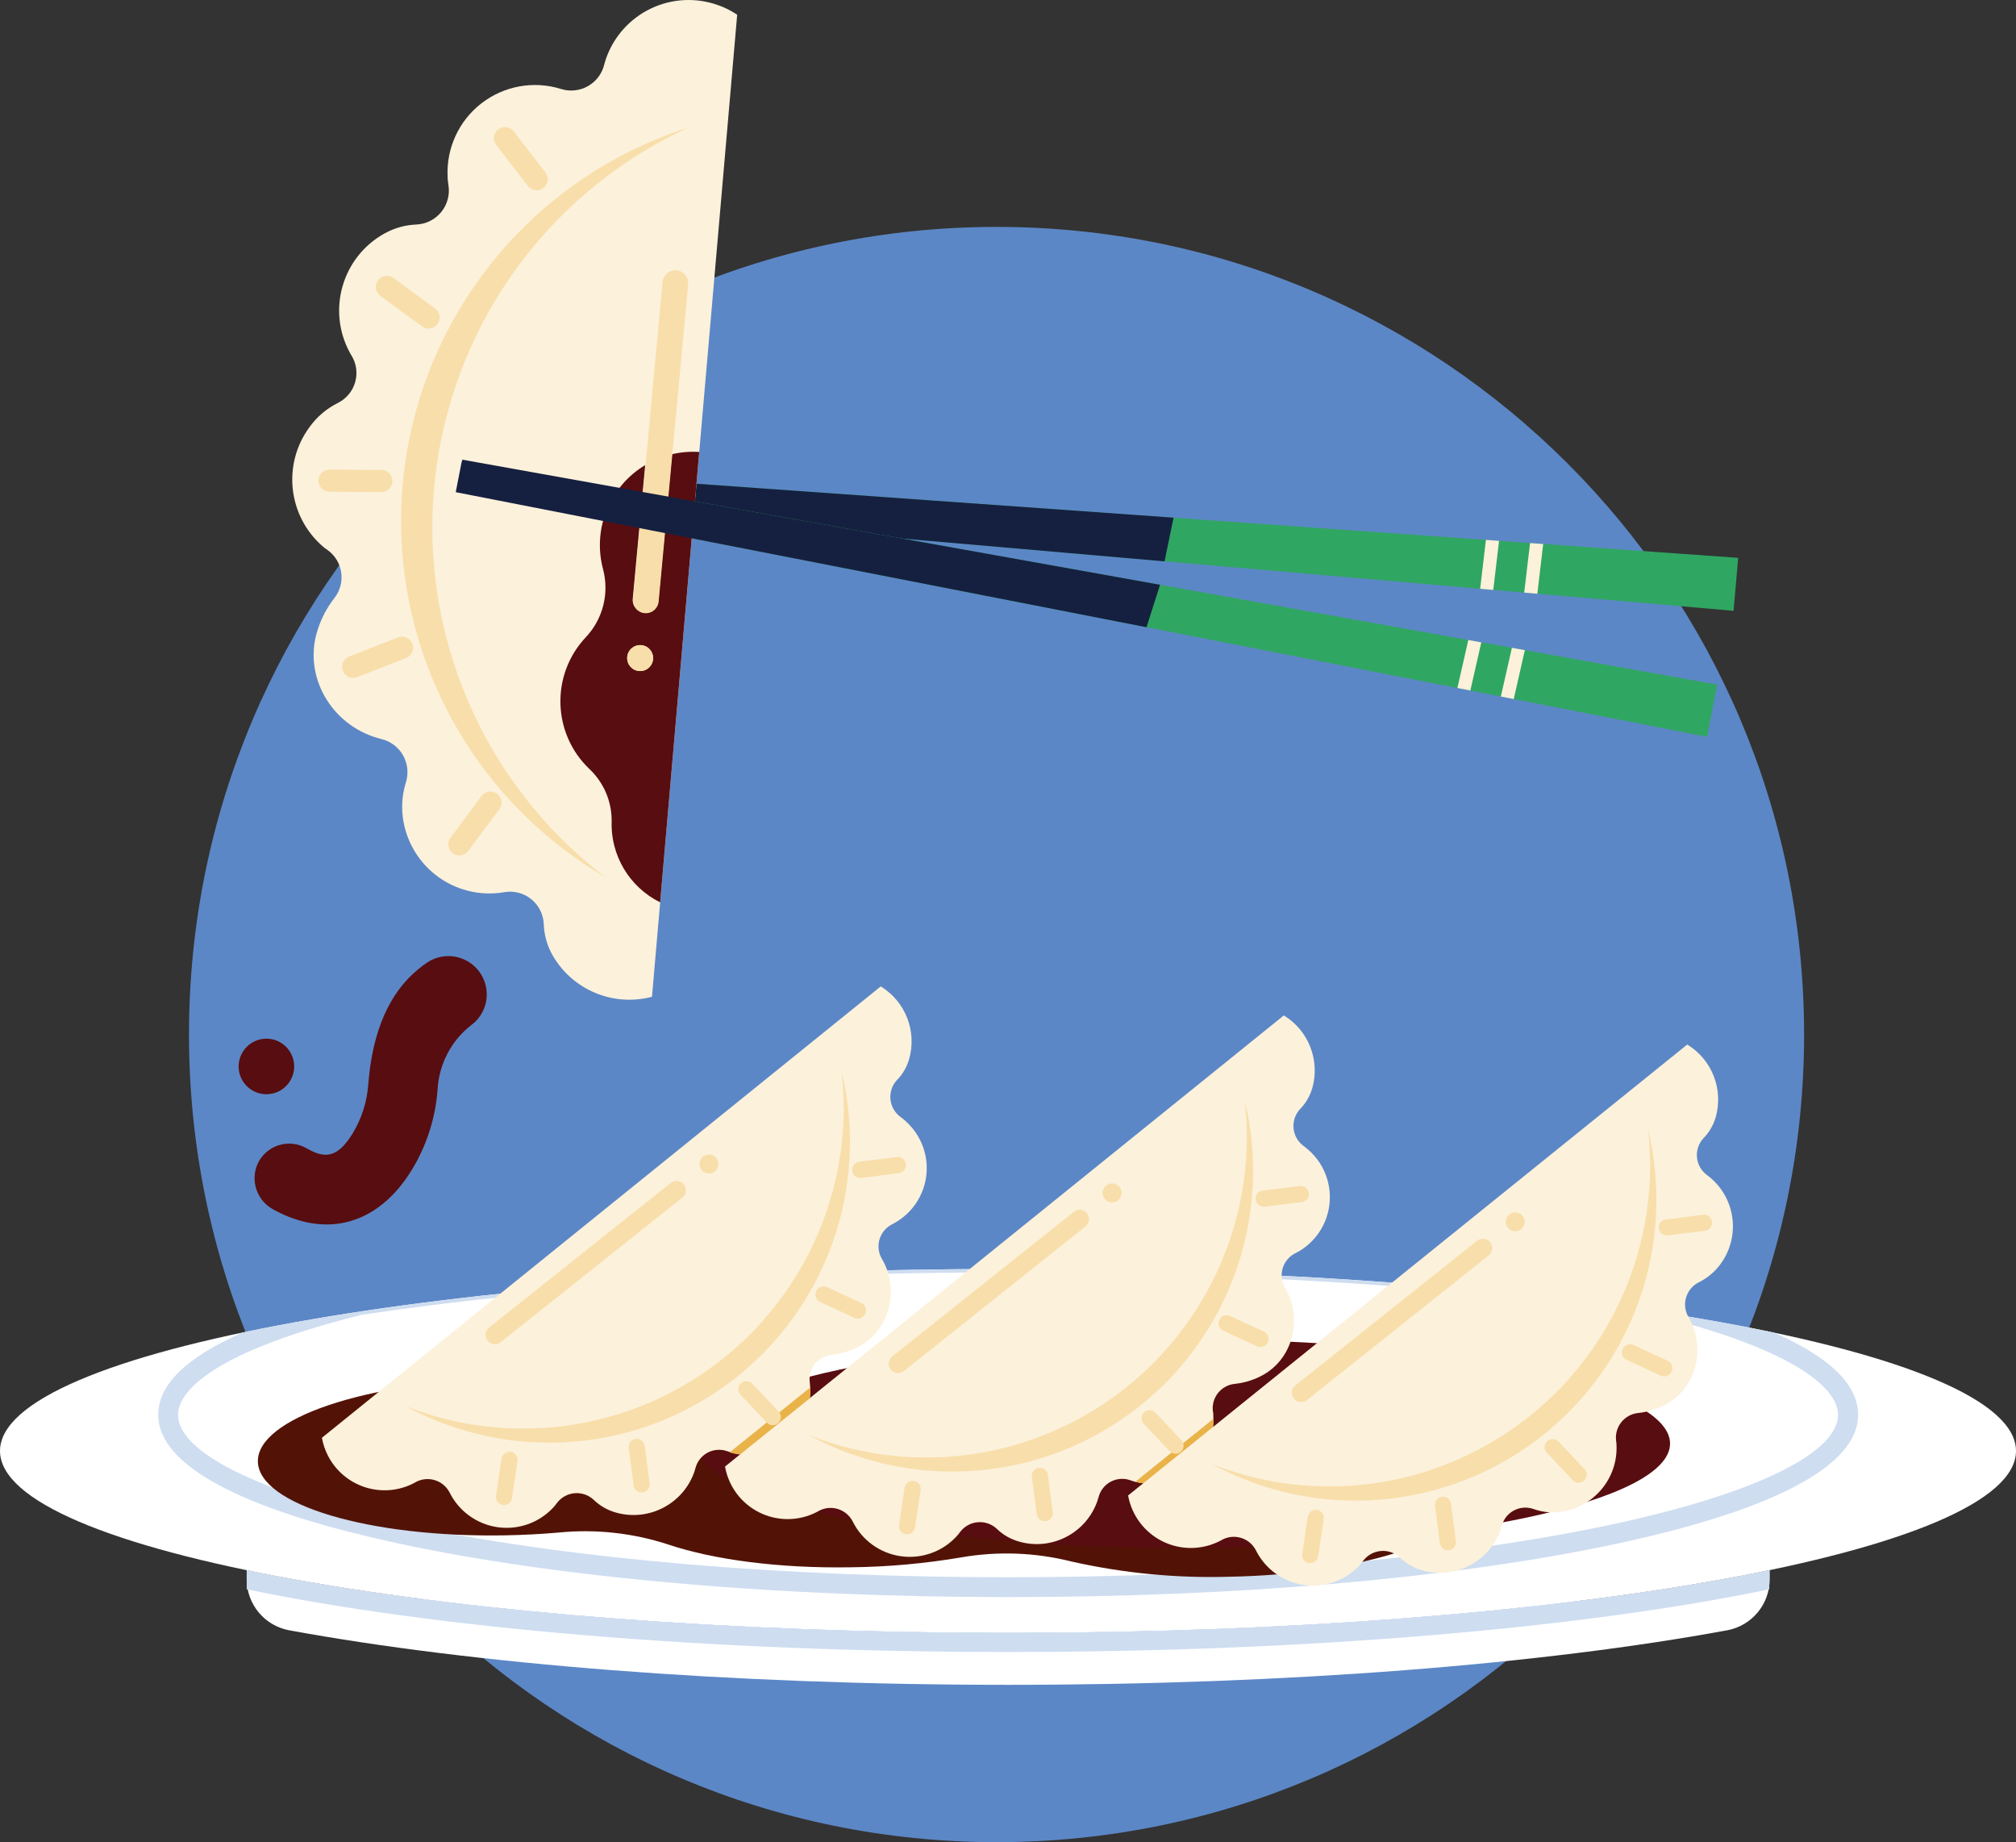 <svg xmlns="http://www.w3.org/2000/svg" xmlns:xlink="http://www.w3.org/1999/xlink" width="406.52" height="371.43" viewBox="0 0 406.52 371.43" fill="none">
<rect x="0" y="0" width="406.52" height="371.43" fill="#333333" stroke="none"/>
<path d="M363.79 208.59C363.79 298.524 290.884 371.43 200.95 371.43C111.016 371.43 38.11 298.524 38.11 208.59C38.11 118.656 111.016 45.75 200.95 45.75C290.884 45.75 363.79 118.656 363.79 208.59Z"   fill="#5C87C6" >
</path>
<path d="M406.52 292.546C406.52 312.809 315.517 329.236 203.26 329.236C91.003 329.236 0 312.809 0 292.546C0 272.283 91.003 255.856 203.26 255.856C315.517 255.856 406.52 272.283 406.52 292.546Z"   fill="#FFFFFF" >
</path>
<path d="M83.12 311.786C59.76 306.996 31.91 298.496 31.91 285.246C31.91 279.176 37.59 273.676 48.91 268.676C86.19 260.836 141.58 255.866 203.33 255.866C265.08 255.866 320.4 260.836 357.68 268.676C368.97 273.636 374.68 279.176 374.68 285.246C374.68 298.496 346.84 306.996 323.47 311.786C291.3 318.386 248.68 322.016 203.3 322.016C157.92 322.016 115.24 318.386 83.12 311.786ZM72.76 265.136C109.21 259.596 155.56 256.546 203.29 256.546C251.02 256.546 297.34 259.596 333.78 265.136C367.05 273.466 370.64 281.966 370.64 285.246C370.64 293.246 352.7 301.696 322.64 307.876C290.78 314.416 248.38 318.016 203.27 318.016C158.16 318.016 115.76 314.416 83.9 307.876C53.83 301.696 35.9 293.236 35.9 285.246C35.9 281.966 39.5 273.466 72.76 265.136Z" fill-rule="evenodd"  fill="#CEDDF0" >
</path>
<path d="M203.26 329.236C141.97 329.236 87.01 324.346 49.75 316.596L49.75 318.406C49.742 323.452 53.339 327.785 58.3 328.706C95.17 335.476 146.5 339.706 203.3 339.706C260.1 339.706 311.38 335.506 348.3 328.706C353.259 327.781 356.854 323.451 356.85 318.406L356.85 316.596C319.5 324.346 264.55 329.236 203.26 329.236Z"   fill="#FFFFFF" >
</path>
<path d="M49.75 316.596L49.75 320.446C87.01 328.186 141.97 333.086 203.26 333.086C264.55 333.086 319.5 328.186 356.77 320.446L356.77 316.596C319.5 324.346 264.55 329.236 203.26 329.236C141.97 329.236 87.01 324.346 49.75 316.596Z"   fill="#CEDDF0" >
</path>
<g style="mix-blend-mode:multiply">
<path d="M134.72 311.406C143.85 314.466 157.08 316.266 171.72 316.006C179.137 315.917 186.537 315.248 193.85 314.006C201.22 312.73 208.776 313.013 216.03 314.836C226.436 317.184 237.096 318.219 247.76 317.916C275.13 317.436 297.2 310.006 297.05 301.306C296.9 292.606 274.57 285.896 247.19 286.386C234.09 286.616 222.19 288.386 213.4 291.226C204.58 286.916 188.94 284.226 171.16 284.516C163.106 284.629 155.077 285.432 147.16 286.916C139.55 281.386 121.85 277.716 101.29 278.076C73.92 278.556 51.85 285.986 52 294.686C52.15 303.386 74.46 310.046 101.84 309.566C105.58 309.496 109.22 309.306 112.72 308.996C120.141 308.27 127.632 309.091 134.72 311.406Z"   fill="#521306" >
</path>
</g>
<path d="M336.76 291.066C336.76 302.691 292.808 312.116 238.59 312.116C184.372 312.116 140.42 302.691 140.42 291.066C140.42 279.44 184.372 270.016 238.59 270.016C292.808 270.016 336.76 279.44 336.76 291.066Z"   fill="#580D10" >
</path>
<path d="M282.3 314.056C283.501 315.219 284.961 316.079 286.56 316.566C293.311 318.609 300.46 314.895 302.67 308.196C302.72 308.036 302.77 307.876 302.81 307.726C303.135 306.387 304.009 305.246 305.216 304.582C306.424 303.918 307.855 303.793 309.16 304.236C310.944 304.887 312.861 305.086 314.74 304.816C321.428 303.9 326.303 298.018 325.96 291.276C325.96 290.976 325.91 290.686 325.87 290.396C325.73 289.073 326.123 287.749 326.962 286.717C327.801 285.685 329.017 285.03 330.34 284.896C332.112 284.712 333.836 284.21 335.43 283.416C341.81 280.316 344.08 272.326 340.75 266.056C340.66 265.886 340.57 265.716 340.47 265.546C339.771 264.351 339.6 262.919 339.996 261.592C340.392 260.266 341.32 259.163 342.56 258.546C343.91 257.876 345.125 256.96 346.14 255.846C348.564 253.154 349.738 249.562 349.37 245.958C349.002 242.354 347.128 239.073 344.21 236.926C343.066 236.087 342.332 234.802 342.191 233.391C342.05 231.979 342.515 230.574 343.47 229.526C344.638 228.341 345.494 226.884 345.96 225.286C347.572 219.661 345.226 213.652 340.23 210.606L227.48 301.526C228.195 305.526 230.76 308.953 234.398 310.766C238.035 312.578 242.315 312.564 245.94 310.726L246.24 310.566C247.424 309.861 248.847 309.676 250.172 310.054C251.497 310.433 252.607 311.342 253.24 312.566C255.108 316.329 258.698 318.941 262.854 319.561C267.009 320.18 271.205 318.73 274.09 315.676C274.378 315.357 274.648 315.023 274.9 314.676C275.757 313.549 277.051 312.839 278.462 312.72C279.873 312.602 281.267 313.088 282.3 314.056Z"   fill="#FCF1DB" >
</path>
<path d="M299.69 291.426C282.768 300.944 262.459 302.333 244.4 295.206C265.444 306.641 291.246 304.62 310.254 290.05C329.262 275.48 337.915 251.088 332.34 227.796C335.242 253.642 322.378 278.711 299.69 291.426Z"   fill="#F8DEAA" >
</path>
<path     fill="#F8DEAA"  d="M300.188 253.12C301 252.473 301.135 251.29 300.488 250.478C299.841 249.665 298.659 249.531 297.846 250.178L261.207 279.343C260.395 279.99 260.26 281.172 260.907 281.985C261.553 282.797 262.736 282.931 263.549 282.285L300.188 253.12">
</path>
<path d="M307.45 246.356C307.45 247.411 306.595 248.266 305.54 248.266C304.485 248.266 303.63 247.411 303.63 246.356C303.63 245.301 304.485 244.446 305.54 244.446C306.595 244.446 307.45 245.301 307.45 246.356Z"   fill="#F8DEAA" >
</path>
<path d="M266.93 306.246L265.8 313.786C265.714 314.359 265.329 314.843 264.79 315.056C264.25 315.268 263.638 315.177 263.185 314.816C262.731 314.455 262.504 313.879 262.59 313.306L263.71 305.766C263.828 305.097 264.348 304.572 265.016 304.447C265.684 304.322 266.358 304.625 266.71 305.206L266.74 305.246C266.905 305.552 266.971 305.901 266.93 306.246Z"   fill="#F8DEAA" >
</path>
<path d="M292.11 302.246C292.366 302.499 292.531 302.829 292.58 303.186L293.58 310.746C293.699 311.634 293.073 312.452 292.185 312.571C291.296 312.69 290.479 312.064 290.36 311.176L289.36 303.616C289.271 302.927 289.629 302.257 290.252 301.948C290.874 301.639 291.624 301.758 292.12 302.246L292.11 302.246Z"   fill="#F8DEAA" >
</path>
<path d="M313.34 290.176C313.695 290.232 314.022 290.404 314.27 290.666L319.51 296.206C319.908 296.628 320.051 297.23 319.885 297.785C319.719 298.341 319.27 298.766 318.705 298.9C318.141 299.035 317.548 298.858 317.15 298.436L311.9 292.896C311.291 292.239 311.322 291.215 311.97 290.596C312.335 290.248 312.842 290.092 313.34 290.176Z"   fill="#F8DEAA" >
</path>
<path d="M328.34 271.056C328.677 270.989 329.026 271.027 329.34 271.166L336.26 274.366C337.088 274.741 337.455 275.718 337.08 276.546C336.705 277.374 335.728 277.741 334.9 277.366L327.98 274.166C327.354 273.872 326.981 273.215 327.051 272.526C327.121 271.838 327.617 271.268 328.29 271.106L328.34 271.056Z"   fill="#F8DEAA" >
</path>
<path d="M334.91 246.366C335.176 246.096 335.532 245.933 335.91 245.906L343.47 244.906C344.336 244.84 345.102 245.464 345.211 246.326C345.32 247.188 344.735 247.984 343.88 248.136L336.31 249.076C335.883 249.13 335.452 249.011 335.112 248.747C334.773 248.482 334.552 248.093 334.5 247.666C334.436 247.193 334.586 246.716 334.91 246.366Z"   fill="#F8DEAA" >
</path>
<path d="M259.12 259.676C258.421 258.481 258.249 257.049 258.645 255.722C259.041 254.396 259.97 253.293 261.21 252.676C262.563 252.006 263.781 251.091 264.8 249.976C269.367 245.028 269.266 237.372 264.57 232.546C264.043 232.001 263.471 231.503 262.86 231.056C261.716 230.217 260.982 228.932 260.841 227.521C260.699 226.11 261.164 224.705 262.12 223.656C263.288 222.471 264.144 221.014 264.61 219.416C266.221 213.791 263.876 207.782 258.88 204.736L146.2 295.696C146.906 299.702 149.471 303.135 153.112 304.947C156.753 306.76 161.038 306.737 164.66 304.886L164.95 304.726C166.14 304.025 167.568 303.847 168.894 304.235C170.22 304.624 171.326 305.543 171.95 306.776C173.818 310.537 177.407 313.148 181.561 313.765C185.714 314.383 189.908 312.931 192.79 309.876C193.08 309.566 193.35 309.256 193.61 308.876C194.467 307.749 195.761 307.039 197.172 306.921C198.583 306.802 199.977 307.288 201.01 308.256C202.205 309.419 203.662 310.277 205.26 310.756C212.014 312.833 219.186 309.107 221.37 302.386C221.37 302.236 221.47 302.076 221.51 301.926C221.835 300.587 222.708 299.446 223.916 298.782C225.124 298.119 226.555 297.993 227.86 298.436C229.643 299.087 231.561 299.283 233.44 299.006C240.124 298.091 244.997 292.214 244.66 285.476C244.66 285.176 244.66 284.886 244.58 284.596C244.402 283.268 244.772 281.926 245.603 280.876C246.435 279.826 247.657 279.158 248.99 279.026C250.761 278.842 252.485 278.34 254.08 277.546C260.46 274.446 262.73 266.456 259.41 260.186L259.12 259.676Z"   fill="#FCF1DB" >
</path>
<path d="M218.4 285.596C201.481 295.11 181.177 296.498 163.12 289.376C184.161 300.786 209.945 298.753 228.938 284.187C247.932 269.621 256.582 245.247 251.02 221.966C253.925 247.805 241.074 272.871 218.4 285.596Z"   fill="#F8DEAA" >
</path>
<path     fill="#F8DEAA"  d="M218.887 247.283C219.699 246.637 219.833 245.454 219.187 244.642C218.54 243.829 217.357 243.695 216.545 244.342L179.906 273.507C179.093 274.153 178.959 275.336 179.606 276.148C180.252 276.961 181.435 277.095 182.247 276.449L218.887 247.283">
</path>
<path d="M226.16 240.526C226.16 241.581 225.305 242.436 224.25 242.436C223.195 242.436 222.34 241.581 222.34 240.526C222.34 239.471 223.195 238.616 224.25 238.616C225.305 238.616 226.16 239.471 226.16 240.526Z"   fill="#F8DEAA" >
</path>
<path d="M181.3 307.486L182.42 299.936C182.541 299.269 183.063 298.746 183.73 298.624C184.397 298.501 185.07 298.805 185.42 299.386L185.45 299.416C185.622 299.719 185.689 300.071 185.64 300.416L184.51 307.966C184.424 308.539 184.039 309.023 183.5 309.236C182.96 309.448 182.348 309.357 181.895 308.996C181.441 308.635 181.214 308.059 181.3 307.486Z"   fill="#F8DEAA" >
</path>
<path d="M210.82 296.416C211.078 296.667 211.243 296.999 211.29 297.356L212.29 304.916C212.379 305.792 211.757 306.581 210.883 306.698C210.01 306.814 209.203 306.215 209.06 305.346L208.06 297.786C208 297.359 208.113 296.925 208.374 296.582C208.635 296.238 209.022 296.013 209.45 295.956C209.953 295.893 210.457 296.063 210.82 296.416Z"   fill="#F8DEAA" >
</path>
<path d="M247.02 265.226C247.356 265.152 247.707 265.191 248.02 265.336L254.95 268.536C255.701 268.949 256.005 269.873 255.643 270.651C255.282 271.429 254.38 271.794 253.58 271.486L246.66 268.286C246.033 267.99 245.662 267.331 245.734 266.642C245.807 265.954 246.306 265.386 246.98 265.226L247.02 265.226Z"   fill="#F8DEAA" >
</path>
<path d="M253.62 240.536C253.889 240.269 254.242 240.103 254.62 240.066L262.19 239.126C263.052 239.069 263.809 239.695 263.915 240.552C264.021 241.41 263.44 242.201 262.59 242.356L255.02 243.296C254.593 243.35 254.162 243.231 253.822 242.967C253.483 242.702 253.262 242.313 253.21 241.886C253.13 241.397 253.281 240.898 253.62 240.536Z"   fill="#F8DEAA" >
</path>
<path d="M119.72 302.406C120.919 303.564 122.375 304.42 123.97 304.906C130.724 306.955 137.88 303.24 140.09 296.536C140.09 296.386 140.18 296.226 140.22 296.076C140.545 294.737 141.418 293.595 142.625 292.93C143.832 292.265 145.263 292.136 146.57 292.576C148.355 293.236 150.277 293.436 152.16 293.156C158.844 292.236 163.713 286.355 163.37 279.616C163.358 279.321 163.331 279.028 163.29 278.736C163.112 277.409 163.482 276.068 164.314 275.019C165.145 273.971 166.368 273.305 167.7 273.176C169.474 272.987 171.2 272.486 172.8 271.696C179.17 268.596 181.44 260.596 178.12 254.336C178.03 254.166 177.93 253.996 177.83 253.826C177.132 252.629 176.961 251.197 177.359 249.87C177.758 248.543 178.688 247.441 179.93 246.826C183.525 245.006 186.039 241.584 186.7 237.609C187.362 233.634 186.092 229.582 183.28 226.696C182.754 226.148 182.181 225.646 181.57 225.196C180.429 224.357 179.697 223.074 179.556 221.666C179.415 220.257 179.878 218.854 180.83 217.806C182 216.622 182.855 215.165 183.32 213.566C184.933 207.943 182.592 201.935 177.6 198.886L64.91 289.896C65.134 291.138 65.538 292.341 66.11 293.466C67.652 296.501 70.338 298.799 73.575 299.853C76.812 300.907 80.336 300.631 83.37 299.086L83.66 298.926C84.844 298.221 86.266 298.036 87.592 298.414C88.917 298.793 90.027 299.702 90.66 300.926C92.528 304.687 96.117 307.297 100.271 307.915C104.424 308.533 108.618 307.081 111.5 304.026C111.79 303.716 112.07 303.396 112.32 303.026C113.177 301.899 114.471 301.189 115.882 301.07C117.292 300.952 118.687 301.438 119.72 302.406Z"   fill="#FCF1DB" >
</path>
<path d="M163.34 281.896C163.423 281.176 163.447 280.45 163.41 279.726L147.13 292.836C147.81 293.051 148.51 293.199 149.22 293.276L163.34 281.896Z"   fill="#E9B349" >
</path>
<path d="M244.62 287.706C244.685 287.155 244.715 286.601 244.71 286.046L228.91 298.786C229.442 298.921 229.983 299.018 230.53 299.076L244.62 287.706Z"   fill="#E9B349" >
</path>
<path d="M137.12 279.766C120.197 289.279 99.89 290.667 81.83 283.546C102.871 294.956 128.655 292.923 147.648 278.357C166.642 263.791 175.292 239.416 169.73 216.136C172.639 241.973 159.793 267.04 137.12 279.766Z"   fill="#F8DEAA" >
</path>
<path     fill="#F8DEAA"  d="M137.602 241.455C138.414 240.808 138.548 239.625 137.902 238.813C137.255 238.001 136.072 237.866 135.26 238.513L98.621 267.678C97.808 268.325 97.674 269.508 98.321 270.32C98.967 271.132 100.15 271.267 100.962 270.62L137.602 241.455">
</path>
<path d="M144.87 234.696C144.87 235.751 144.015 236.606 142.96 236.606C141.905 236.606 141.05 235.751 141.05 234.696C141.05 233.641 141.905 232.786 142.96 232.786C144.015 232.786 144.87 233.641 144.87 234.696Z"   fill="#F8DEAA" >
</path>
<path d="M104.16 293.586C104.332 293.889 104.399 294.241 104.35 294.586L103.23 302.136C103.057 302.986 102.25 303.552 101.392 303.424C100.534 303.296 99.927 302.519 100.01 301.656L101.14 294.106C101.202 293.68 101.43 293.296 101.776 293.039C102.121 292.782 102.554 292.673 102.98 292.736C103.487 292.814 103.925 293.13 104.16 293.586Z"   fill="#F8DEAA" >
</path>
<path d="M129.53 290.586C129.788 290.837 129.954 291.169 130 291.526L131 299.086C131.119 299.975 130.494 300.792 129.605 300.911C128.716 301.03 127.899 300.405 127.78 299.516L126.78 291.956C126.662 291.064 127.288 290.245 128.18 290.126C128.677 290.061 129.176 290.231 129.53 290.586Z"   fill="#F8DEAA" >
</path>
<path d="M150.77 278.506C151.125 278.564 151.451 278.736 151.7 278.996L156.94 284.536C157.384 284.949 157.561 285.575 157.401 286.159C157.241 286.744 156.769 287.192 156.177 287.321C155.585 287.451 154.969 287.241 154.58 286.776L149.34 281.236C148.863 280.73 148.759 279.977 149.082 279.361C149.404 278.745 150.082 278.402 150.77 278.506Z"   fill="#F8DEAA" >
</path>
<path d="M165.73 259.396C166.066 259.324 166.417 259.363 166.73 259.506L173.65 262.706C174.478 263.084 174.843 264.063 174.465 264.891C174.087 265.719 173.108 266.084 172.28 265.706L165.36 262.506C164.734 262.21 164.363 261.551 164.435 260.862C164.507 260.174 165.006 259.606 165.68 259.446L165.73 259.396Z"   fill="#F8DEAA" >
</path>
<path d="M172.34 234.696C172.595 234.444 172.925 234.283 173.28 234.236L180.85 233.296C181.738 233.186 182.549 233.817 182.66 234.706C182.77 235.595 182.138 236.406 181.25 236.516L173.68 237.516C173.253 237.57 172.822 237.451 172.482 237.187C172.143 236.922 171.922 236.533 171.87 236.106C171.792 235.588 171.967 235.064 172.34 234.696Z"   fill="#F8DEAA" >
</path>
<path d="M232.06 284.346C232.417 284.398 232.745 284.571 232.99 284.836L238.23 290.376C238.846 291.028 238.816 292.055 238.165 292.671C237.513 293.287 236.486 293.258 235.87 292.606L230.63 287.066C230.013 286.414 230.04 285.385 230.69 284.766C231.055 284.418 231.562 284.262 232.06 284.346Z"   fill="#F8DEAA" >
</path>
<path d="M59.32 215.026C59.32 218.119 56.813 220.626 53.72 220.626C50.627 220.626 48.12 218.119 48.12 215.026C48.12 211.933 50.627 209.426 53.72 209.426C56.813 209.426 59.32 211.933 59.32 215.026Z"   fill="#580D10" >
</path>
<path d="M350.5 112.476L94.01 94.236L93.44 100.896L349.57 123.156L350.5 112.476L350.5 112.476Z"   fill="#30A663" >
</path>
<path d="M93.96 94.856L93.44 100.896L234.83 113.186L236.64 104.376L94.08 94.246L93.96 94.856L93.96 94.856Z"   fill="#152040" >
</path>
<path d="M346.28 138.036L93.18 92.676L91.9 99.236L344.22 148.566L346.28 138.036L346.28 138.036Z"   fill="#30A663" >
</path>
<path d="M298.47 118.716L301.11 118.946L302.28 109.046L299.63 108.856L298.47 118.716L298.47 118.716Z"   fill="#FCF1DB" >
</path>
<path d="M307.35 119.486L310 119.716L311.18 109.686L308.53 109.496L307.35 119.486L307.35 119.486Z"   fill="#FCF1DB" >
</path>
<path d="M109.64 186.196C109.703 188.477 110.332 190.708 111.47 192.686C115.508 199.638 123.697 203.032 131.47 200.976L148.65 2.976C147.212 2.01 145.638 1.265 143.98 0.766C139.505 -0.598 134.672 -0.127 130.546 2.075C126.419 4.277 123.337 8.03 121.98 12.506L121.86 12.946C121.431 14.803 120.248 16.397 118.595 17.346C116.943 18.295 114.969 18.512 113.15 17.946C107.649 16.224 101.653 17.298 97.092 20.823C92.531 24.347 89.98 29.878 90.26 35.636C90.26 36.216 90.35 36.786 90.43 37.356C90.733 39.275 90.207 41.233 88.982 42.742C87.758 44.25 85.95 45.168 84.01 45.266C81.722 45.351 79.487 45.978 77.49 47.096C69.029 51.826 65.916 62.46 70.49 71.006L70.82 71.586C71.838 73.18 72.138 75.129 71.647 76.955C71.156 78.781 69.919 80.317 68.24 81.186C65.894 82.338 63.873 84.056 62.36 86.186C56.894 93.682 58.085 104.115 65.1 110.186C65.41 110.446 65.73 110.696 66.1 110.936C67.584 112.021 68.564 113.663 68.813 115.485C69.062 117.307 68.559 119.152 67.42 120.596C65.92 122.525 64.776 124.706 64.04 127.036C61.04 136.296 66.81 146.146 76.17 148.806L76.95 149.016C78.784 149.471 80.351 150.661 81.28 152.308C82.209 153.954 82.419 155.91 81.86 157.716C81.243 159.69 80.995 161.762 81.13 163.826C81.49 168.774 83.923 173.34 87.828 176.4C91.734 179.46 96.749 180.729 101.64 179.896C103.556 179.549 105.528 180.04 107.058 181.245C108.588 182.449 109.528 184.252 109.64 186.196Z"   fill="#FCF1DB" >
</path>
<path d="M90.02 84.056C96.682 58.261 114.606 36.837 138.82 25.726C107.523 35.713 85.028 63.172 81.395 95.822C77.763 128.472 93.674 160.205 122.01 176.826C93.663 155.148 81.06 118.598 90.02 84.056Z"   fill="#F8DEAA" >
</path>
<path d="M293.88 138.716L296.49 139.226L298.7 129.516L296.08 129.046L293.88 138.716L293.88 138.716Z"   fill="#FCF1DB" >
</path>
<path d="M302.64 140.436L305.24 140.946L307.48 131.086L304.87 130.616L302.64 140.436L302.64 140.436Z"   fill="#FCF1DB" >
</path>
<path d="M107.66 38.296C107.179 38.17 106.754 37.888 106.45 37.496L100.06 29.216C99.306 28.242 99.486 26.839 100.46 26.086C101.434 25.333 102.836 25.512 103.59 26.486L109.98 34.776C110.559 35.53 110.597 36.569 110.074 37.363C109.551 38.157 108.581 38.532 107.66 38.296Z"   fill="#F8DEAA" >
</path>
<path d="M86.51 66.266C86.018 66.276 85.537 66.125 85.14 65.836L76.69 59.646C75.696 58.917 75.481 57.519 76.21 56.526C76.938 55.532 78.336 55.317 79.33 56.046L87.77 62.236C88.516 62.806 88.825 63.782 88.543 64.678C88.261 65.573 87.448 66.196 86.51 66.236L86.51 66.266Z"   fill="#F8DEAA" >
</path>
<path d="M78.28 98.766C77.886 99.065 77.405 99.227 76.91 99.226L66.44 99.146C65.209 99.146 64.21 98.147 64.21 96.916C64.21 95.685 65.209 94.686 66.44 94.686L76.9 94.756C77.853 94.763 78.695 95.374 78.998 96.278C79.301 97.181 78.996 98.177 78.24 98.756L78.28 98.766Z"   fill="#F8DEAA" >
</path>
<path d="M82.98 131.746C82.728 132.171 82.34 132.498 81.88 132.676L72.13 136.486C71.379 136.821 70.505 136.716 69.855 136.212C69.206 135.709 68.886 134.889 69.022 134.078C69.159 133.268 69.731 132.598 70.51 132.336L80.26 128.516C81.408 128.073 82.699 128.64 83.15 129.786C83.403 130.43 83.34 131.155 82.98 131.746Z"   fill="#F8DEAA" >
</path>
<path d="M90.88 168.856L97.13 160.466C97.704 159.716 98.687 159.409 99.585 159.699C100.484 159.989 101.102 160.812 101.13 161.756L101.15 161.756C101.162 162.252 101.007 162.738 100.71 163.136L94.45 171.526C93.983 172.191 93.191 172.549 92.383 172.461C91.576 172.373 90.88 171.853 90.567 171.103C90.254 170.353 90.374 169.492 90.88 168.856Z"   fill="#F8DEAA" >
</path>
<path d="M129.927 123.557C131.297 123.684 132.525 122.717 132.727 121.357L135.497 91.587C137.297 91.162 139.151 91.007 140.997 91.127L133.117 181.937C126.895 178.86 123.064 172.412 123.337 165.477C123.35 161.523 121.72 157.742 118.837 155.037C111.362 147.9 111.027 136.075 118.087 128.527C121.566 124.864 122.898 119.66 121.607 114.777C119.436 106.667 122.9 98.099 130.097 93.777L127.577 120.877C127.524 122.251 128.557 123.429 129.927 123.557ZM131.613 133.341C131.439 134.013 131.001 134.59 130.403 134.941C129.804 135.292 129.094 135.387 128.423 135.211C127.03 134.845 126.198 133.424 126.563 132.031C126.927 130.638 128.349 129.798 129.743 130.161C131.136 130.524 131.974 131.947 131.613 133.341Z" fill-rule="evenodd"  fill="#580D10" >
</path>
<path     fill="#F8DEAA"  d="M127.664 120.819C127.532 122.238 128.575 123.495 129.994 123.627L130.004 123.628C131.423 123.76 132.68 122.716 132.812 121.298L138.76 57.303C138.891 55.885 137.848 54.628 136.429 54.496L136.42 54.495C135.001 54.363 133.744 55.406 133.612 56.825L127.664 120.819">
</path>
<path d="M131.7 132.686C131.7 134.133 130.527 135.306 129.08 135.306C127.633 135.306 126.46 134.133 126.46 132.686C126.46 131.239 127.633 130.066 129.08 130.066C130.527 130.066 131.7 131.239 131.7 132.686Z"   fill="#F8DEAA" >
</path>
<path d="M93.06 93.286L91.9 99.236L231.19 126.466L233.92 117.906L93.24 92.686L93.06 93.286L93.06 93.286Z"   fill="#152040" >
</path>
<path d="M55.07 243.836C51.778 242.047 50.425 238.02 51.97 234.606C52.801 232.838 54.333 231.497 56.196 230.908C58.059 230.32 60.084 230.536 61.78 231.506C65.37 233.556 67.92 233.686 71.1 228.556C72.937 225.522 74.024 222.094 74.27 218.556C75.09 208.036 78.44 200.276 84.27 195.476C84.907 194.942 85.575 194.444 86.27 193.986C88.674 192.455 91.725 192.372 94.21 193.769C96.694 195.166 98.209 197.816 98.15 200.666L98.15 200.666C98.105 202.994 97.001 205.174 95.15 206.586C91.047 209.724 88.522 214.499 88.24 219.656C87.817 225.426 86.021 231.012 83 235.946C77.49 244.896 69.53 248.466 60.96 246.236C58.902 245.69 56.923 244.884 55.07 243.836Z"   fill="#580D10" >
</path>
</svg>
